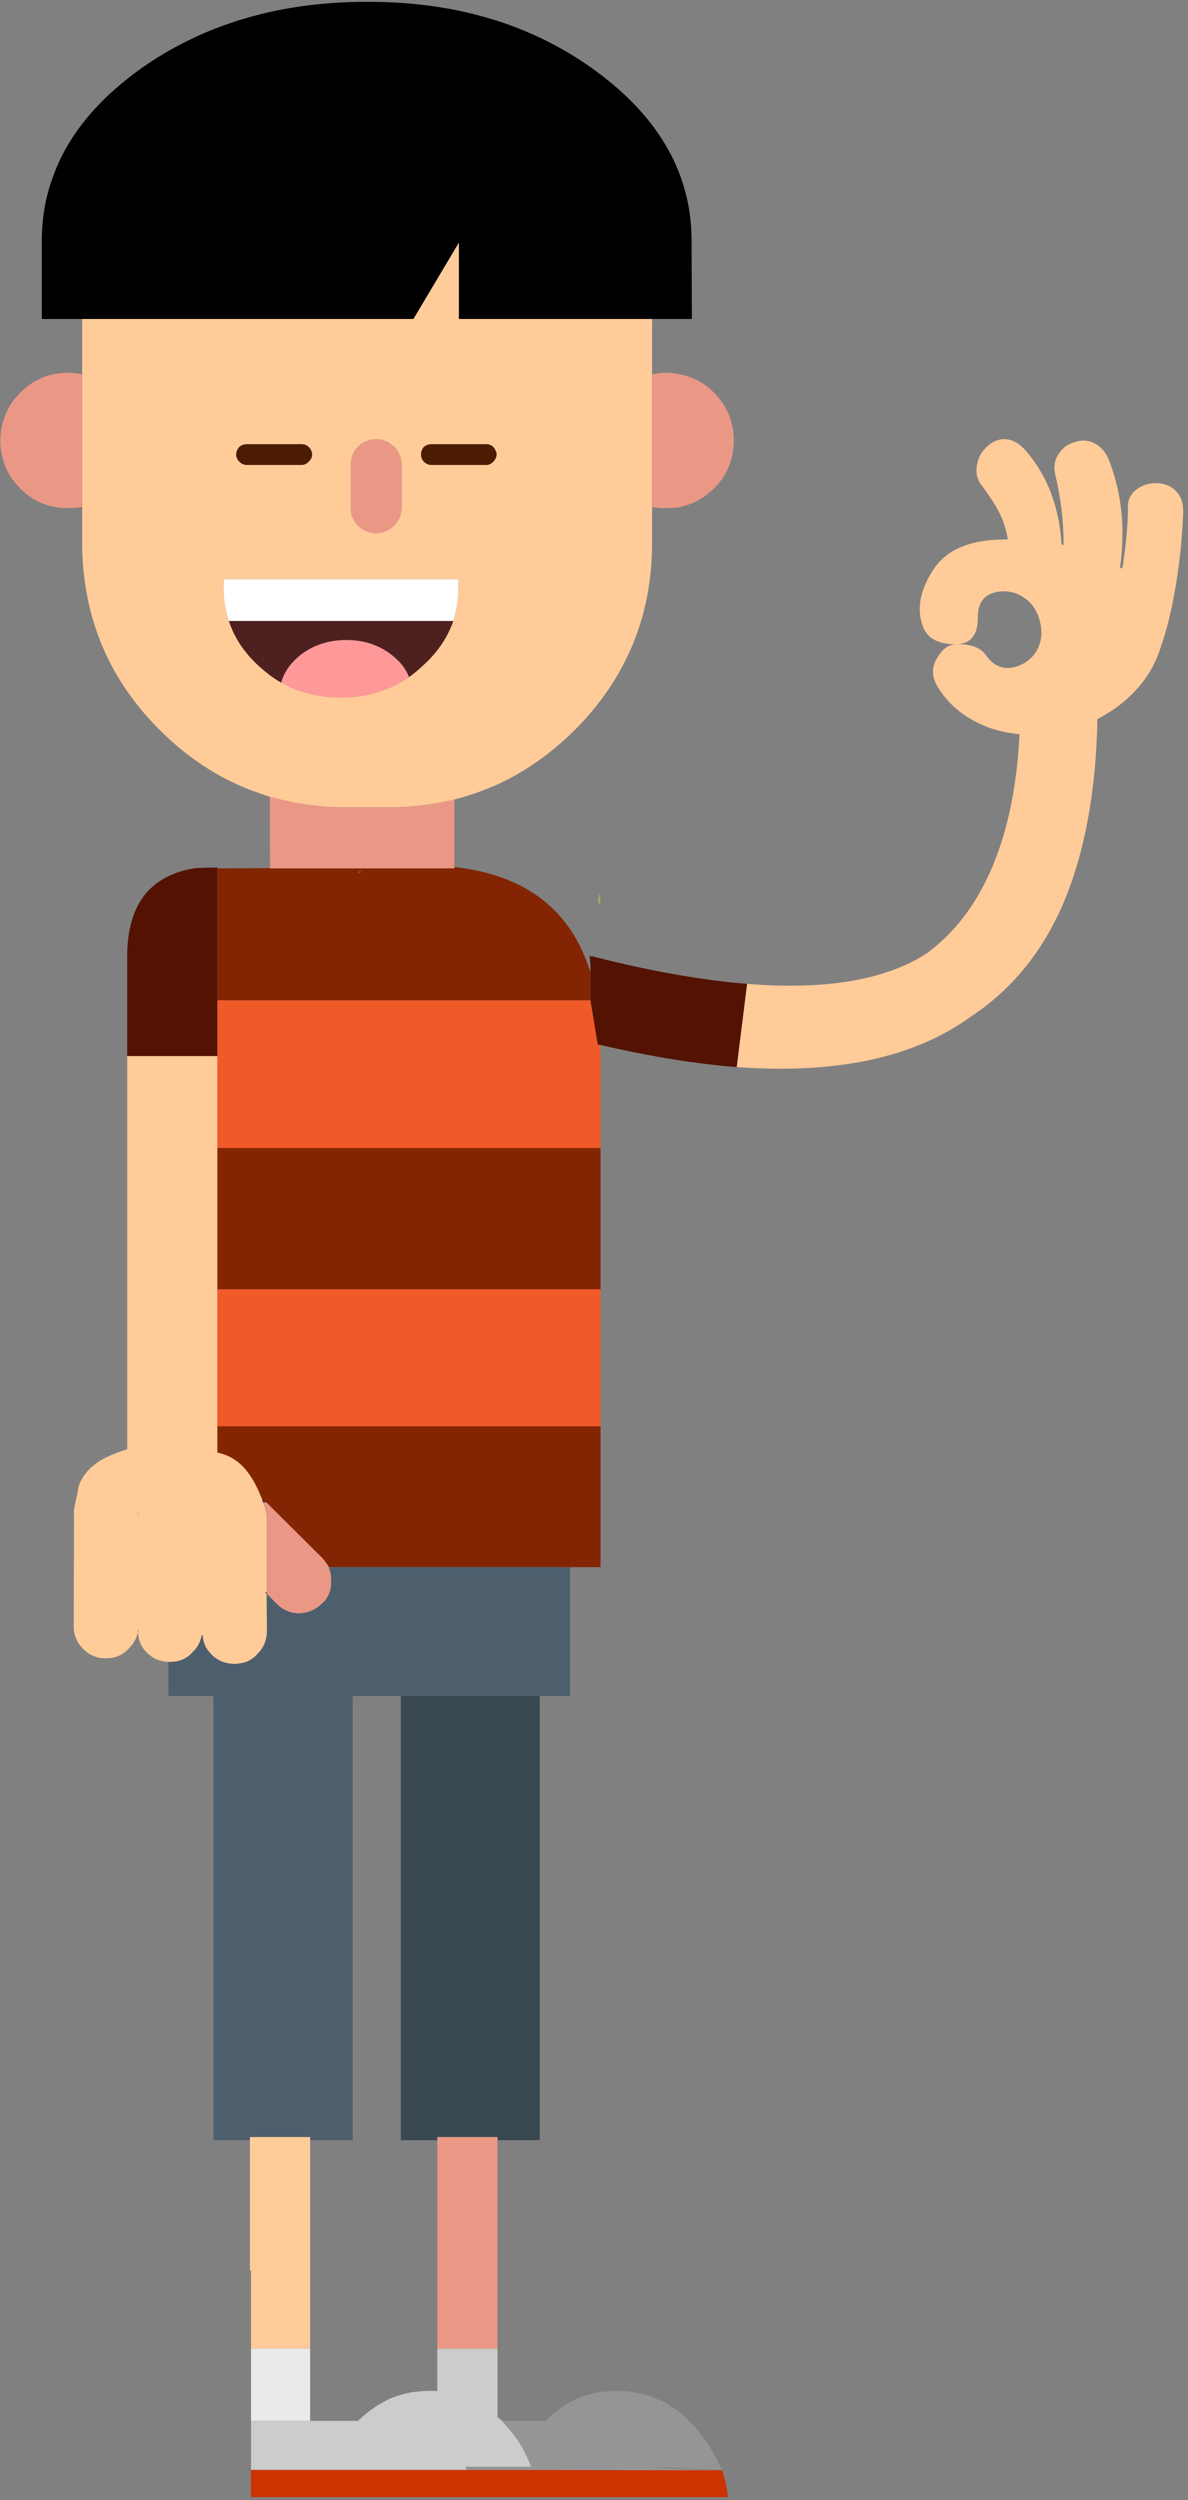 <?xml version="1.0" encoding="UTF-8" standalone="no"?>
<!DOCTYPE svg PUBLIC "-//W3C//DTD SVG 1.1//EN" "http://www.w3.org/Graphics/SVG/1.1/DTD/svg11.dtd">
<svg width="100%" height="100%" viewBox="0 0 212 446" version="1.1" xmlns="http://www.w3.org/2000/svg" xmlns:xlink="http://www.w3.org/1999/xlink" xml:space="preserve" style="fill-rule:evenodd;clip-rule:evenodd;stroke-linejoin:round;stroke-miterlimit:1.414;">
    <rect x="0" y="0" width="212" height="446" fill="#808080" stroke="none"/>
    <g transform="matrix(1,0,0,1,-4296,-65)">
        <g transform="matrix(1,0,0,1,0,-162)">
            <g id="Ninja-Male-3-OK-Hand" transform="matrix(1,0,0,1,4227.68,-87.135)">
                <path d="M174.791,326.905C163.445,318.559 149.801,314.41 133.757,314.46C124.811,314.46 116.614,315.76 109.117,318.359C103.17,320.408 97.722,323.257 92.724,326.905C85.277,332.403 80.279,338.651 77.78,345.648C76.43,349.246 75.781,353.045 75.781,357.093L75.781,371.038L142.104,371.038L150.201,357.443L150.201,371.038L191.784,371.038L191.734,357.093C191.734,345.298 186.086,335.252 174.791,326.905Z" style="fill-rule:nonzero;"/>
                <path d="M82.978,371.038L82.978,410.972C82.978,413.621 83.178,416.22 83.577,418.719C85.077,428.465 89.475,437.011 96.822,444.358C101.67,449.207 107.118,452.805 113.116,455.104C114.215,455.504 115.315,455.904 116.464,456.254C120.813,457.503 125.361,458.153 130.209,458.153L138.156,458.153C142.054,458.103 145.803,457.653 149.401,456.754C152.15,456.054 154.799,455.104 157.348,453.955C162.246,451.656 166.744,448.457 170.892,444.359C180.089,435.112 184.687,424.017 184.687,410.972L184.687,404.574L184.687,380.934L184.687,371.038L150.201,371.038L150.201,357.443L142.104,371.038L82.978,371.038ZM122.112,393.379C122.612,393.379 123.062,393.529 123.411,393.879C123.811,394.278 124.011,394.728 124.011,395.228C124.011,395.678 123.811,396.128 123.411,396.478C123.062,396.877 122.612,397.077 122.112,397.077L112.366,397.077C111.866,397.077 111.416,396.877 111.016,396.478C110.667,396.128 110.467,395.678 110.467,395.228C110.467,394.728 110.667,394.279 111.016,393.879C111.416,393.529 111.866,393.379 112.366,393.379L122.112,393.379ZM108.218,418.918C108.218,418.419 108.218,417.919 108.268,417.469L150.101,417.469C150.101,417.919 150.101,418.419 150.101,418.918C150.101,421.018 149.801,423.017 149.201,424.916C148.202,427.815 146.452,430.414 143.953,432.713C143.104,433.513 142.254,434.262 141.304,434.912C138.605,436.761 135.607,437.911 132.308,438.361C131.308,438.511 130.259,438.561 129.209,438.561C125.261,438.561 121.662,437.661 118.513,435.912C117.014,435.062 115.615,433.963 114.265,432.713C111.816,430.414 110.117,427.815 109.167,424.916C108.517,423.017 108.218,421.018 108.218,418.919L108.218,418.918ZM156.348,396.477C155.998,396.877 155.549,397.077 155.049,397.077L145.303,397.077C144.803,397.077 144.353,396.877 143.953,396.478C143.603,396.128 143.453,395.678 143.453,395.228C143.453,394.728 143.603,394.278 143.953,393.879C144.353,393.529 144.803,393.379 145.303,393.379L155.049,393.379C155.549,393.379 155.998,393.529 156.348,393.879C156.698,394.279 156.898,394.728 156.948,395.228C156.898,395.678 156.698,396.128 156.348,396.478L156.348,396.477ZM138.655,393.829C139.505,394.678 139.955,395.778 140.005,397.027L140.005,404.724C139.955,405.974 139.505,407.023 138.655,407.923C138.506,408.073 138.306,408.173 138.156,408.323C137.356,408.923 136.456,409.223 135.457,409.272C134.207,409.223 133.108,408.773 132.208,407.923C131.358,407.023 130.909,405.974 130.909,404.724L130.909,397.027C130.909,395.778 131.358,394.678 132.208,393.829C133.108,392.929 134.207,392.479 135.457,392.479C136.456,392.479 137.356,392.779 138.156,393.429C138.306,393.529 138.506,393.679 138.655,393.829Z" style="fill:rgb(255,203,153);fill-rule:nonzero;"/>
                <path d="M123.411,393.879C123.062,393.529 122.612,393.379 122.112,393.379L112.366,393.379C111.866,393.379 111.416,393.529 111.016,393.879C110.667,394.278 110.467,394.728 110.467,395.228C110.467,395.678 110.667,396.128 111.016,396.478C111.416,396.877 111.866,397.077 112.366,397.077L122.112,397.077C122.612,397.077 123.062,396.877 123.411,396.478C123.811,396.128 124.011,395.678 124.011,395.228C124.011,394.728 123.811,394.279 123.411,393.879Z" style="fill:rgb(75,28,2);fill-rule:nonzero;"/>
                <path d="M108.268,417.469C108.218,417.919 108.218,418.419 108.218,418.918C108.218,421.018 108.517,423.017 109.167,424.916L149.201,424.916C149.801,423.017 150.101,421.018 150.101,418.919C150.101,418.419 150.101,417.919 150.101,417.469L108.268,417.469Z" style="fill:white;fill-rule:nonzero;"/>
                <path d="M121.712,431.164C124.061,429.264 126.86,428.315 130.109,428.315C130.858,428.315 131.608,428.365 132.308,428.465C134.657,428.815 136.706,429.714 138.455,431.164C139.805,432.263 140.755,433.513 141.304,434.912C142.254,434.262 143.104,433.513 143.953,432.713C146.452,430.414 148.202,427.815 149.201,424.916L109.167,424.916C110.117,427.815 111.816,430.414 114.265,432.713C115.615,433.963 117.014,435.062 118.513,435.912C118.963,434.162 120.063,432.563 121.712,431.164Z" style="fill:rgb(79,32,32);fill-rule:nonzero;"/>
                <path d="M130.109,428.315C126.86,428.315 124.061,429.264 121.712,431.164C120.063,432.563 118.963,434.162 118.513,435.912C121.662,437.661 125.261,438.561 129.209,438.561C130.259,438.561 131.308,438.511 132.308,438.361C135.607,437.911 138.605,436.761 141.304,434.912C140.755,433.513 139.805,432.263 138.455,431.164C136.706,429.714 134.657,428.815 132.308,428.465C131.608,428.365 130.858,428.315 130.109,428.315Z" style="fill:rgb(255,153,153);fill-rule:nonzero;"/>
                <path d="M155.049,397.077C155.549,397.077 155.998,396.877 156.348,396.477C156.698,396.128 156.898,395.678 156.948,395.228C156.898,394.728 156.698,394.278 156.348,393.879C155.998,393.529 155.549,393.379 155.049,393.379L145.303,393.379C144.803,393.379 144.353,393.529 143.953,393.879C143.603,394.278 143.453,394.728 143.453,395.228C143.453,395.678 143.603,396.128 143.953,396.478C144.353,396.877 144.803,397.077 145.303,397.077L155.049,397.077Z" style="fill:rgb(75,28,2);fill-rule:nonzero;"/>
                <path d="M140.005,397.027C139.955,395.778 139.505,394.678 138.655,393.829C138.505,393.679 138.306,393.529 138.156,393.429C137.356,392.779 136.456,392.479 135.457,392.479C134.207,392.479 133.108,392.929 132.208,393.829C131.358,394.678 130.909,395.778 130.909,397.027L130.909,404.724C130.909,405.974 131.358,407.023 132.208,407.923C133.108,408.773 134.207,409.223 135.457,409.273C136.456,409.223 137.356,408.923 138.156,408.323C138.306,408.173 138.506,408.073 138.655,407.923C139.505,407.023 139.955,405.974 140.005,404.724L140.005,397.028L140.005,397.027Z" style="fill:rgb(234,152,133);fill-rule:nonzero;"/>
                <path d="M82.978,380.934C82.178,380.734 81.328,380.634 80.479,380.634C77.13,380.634 74.281,381.833 71.932,384.182C70.683,385.432 69.783,386.781 69.233,388.281C68.683,389.63 68.383,391.13 68.383,392.729C68.383,394.328 68.683,395.828 69.233,397.227C69.783,398.677 70.683,400.026 71.932,401.276C74.281,403.625 77.13,404.774 80.479,404.774C81.328,404.774 82.178,404.724 82.978,404.574L82.978,380.934Z" style="fill:rgb(234,152,133);fill-rule:nonzero;"/>
                <path d="M130.209,458.153C125.361,458.153 120.813,457.503 116.464,456.254L116.514,468.998L116.514,469.048L149.401,469.048L149.401,468.799L149.401,456.753C145.803,457.653 142.054,458.103 138.156,458.153C137.906,458.153 137.706,458.153 137.456,458.153L130.209,458.153Z" style="fill:rgb(234,152,133);fill-rule:nonzero;"/>
                <path d="M107.118,469.048L107.118,468.899C104.869,468.899 103.469,468.949 102.92,469.048C101.22,469.298 99.721,469.798 98.371,470.448C93.623,472.697 91.174,477.295 91.024,484.142L91.024,502.535L107.118,502.535L107.118,492.589L107.118,469.049L107.118,469.048Z" style="fill:rgb(83,18,2);fill-rule:nonzero;"/>
                <path d="M116.514,468.998L115.715,468.998L116.214,469.048C115.864,468.998 115.565,468.998 115.265,468.998L107.118,469.048L107.118,492.589L173.691,492.589L173.691,487.641C170.293,476.496 162.196,470.248 149.451,468.799L149.401,469.049L116.514,469.049L116.514,468.999L116.514,468.998ZM132.908,469.648C132.658,469.698 132.458,469.798 132.308,469.898L132.308,469.598L132.908,469.648ZM146.502,491.639L147.052,491.589C147.002,491.589 146.902,491.589 146.852,491.639C146.702,491.639 146.602,491.639 146.502,491.639Z" style="fill:rgb(131,37,3);fill-rule:nonzero;"/>
                <path d="M132.308,469.898C132.458,469.798 132.658,469.698 132.908,469.648L132.308,469.598L132.308,469.898Z" style="fill:rgb(109,129,34);fill-rule:nonzero;"/>
                <path d="M107.118,502.535L91.024,502.535L91.024,572.657C89.075,573.257 87.426,573.957 86.176,574.706C85.727,574.956 85.377,575.256 85.027,575.556C84.727,575.756 84.477,575.956 84.277,576.206C83.627,576.855 83.078,577.605 82.678,578.455C82.578,578.605 82.528,578.755 82.478,578.905C82.328,579.355 82.228,579.804 82.178,580.304C81.928,581.354 81.728,582.353 81.528,583.403C81.528,583.453 81.528,583.553 81.528,583.603C81.478,583.753 81.478,583.953 81.528,584.153L81.478,604.245C81.478,605.294 81.728,606.194 82.178,606.993C82.328,607.243 82.478,607.493 82.678,607.743C82.828,607.893 82.978,608.093 83.128,608.243C83.478,608.593 83.828,608.943 84.277,609.193C84.527,609.343 84.777,609.443 85.027,609.542C85.377,609.692 85.777,609.842 86.177,609.892C86.476,609.942 86.826,609.942 87.176,609.942L87.326,609.942C88.875,609.942 90.225,609.393 91.275,608.243C92.124,607.393 92.674,606.444 92.924,605.344C92.874,605.194 92.874,605.044 92.874,604.894C92.924,604.894 92.974,604.894 93.024,604.944C92.974,605.094 92.974,605.194 92.924,605.344C93.024,606.744 93.524,607.943 94.473,608.893C95.523,609.942 96.822,610.542 98.372,610.592L98.722,610.592C100.321,610.592 101.62,610.042 102.67,608.893C103.57,608.043 104.119,606.994 104.319,605.844C104.369,605.844 104.419,605.844 104.469,605.844C104.569,607.194 105.069,608.293 106.019,609.243C107.168,610.392 108.518,610.942 110.117,610.942L110.267,610.942C110.867,610.942 111.416,610.842 111.966,610.692C112.816,610.442 113.566,609.943 114.215,609.243C114.365,609.043 114.565,608.843 114.715,608.693C115.515,607.693 115.915,606.544 115.965,605.244L115.915,598.447C115.815,598.347 115.715,598.247 115.665,598.197L115.915,598.197L115.915,585.103C115.915,584.653 115.865,584.203 115.765,583.753C115.715,583.553 115.665,583.353 115.615,583.153C115.565,582.903 115.465,582.604 115.365,582.354C115.315,582.304 115.315,582.204 115.265,582.154C115.215,582.104 115.215,582.004 115.215,581.954L115.115,581.854C115.115,581.704 115.115,581.554 115.065,581.404L114.915,581.254L114.216,580.504L114.965,581.254C114.116,579.105 113.116,577.356 111.967,576.056C110.617,574.557 108.968,573.607 107.118,573.257L107.118,568.559L107.118,544.119L107.118,518.929L107.118,502.536L107.118,502.535ZM93.024,584.152C92.974,584.352 92.974,584.552 92.924,584.752C92.924,584.402 92.974,584.102 93.024,583.753C93.024,583.903 93.024,584.002 93.024,584.152Z" style="fill:rgb(255,203,153);fill-rule:nonzero;"/>
                <path d="M107.118,492.589L107.118,518.929L175.491,518.929L175.491,503.235C175.441,502.285 175.441,501.386 175.441,500.536C175.291,500.486 175.141,500.486 174.991,500.486L173.691,492.589L107.118,492.589Z" style="fill:rgb(240,90,40);fill-rule:nonzero;"/>
                <path d="M91.024,522.677L91.024,522.427L89.975,522.427L91.024,522.677Z" style="fill:rgb(165,109,72);fill-rule:nonzero;"/>
                <path d="M107.118,568.559L107.118,573.257C108.967,573.607 110.617,574.556 111.966,576.056C113.116,577.355 114.115,579.104 114.965,581.254L115.065,581.404C115.115,581.554 115.115,581.703 115.115,581.853L115.215,581.953C115.215,582.003 115.215,582.103 115.265,582.153L115.864,582.153L125.86,592.099C126.31,592.599 126.71,593.149 127.01,593.699L175.491,593.699L175.491,568.559L107.118,568.559Z" style="fill:rgb(131,37,3);fill-rule:nonzero;"/>
                <path d="M115.065,581.403L114.965,581.254L114.915,581.254L115.065,581.404L115.065,581.403Z" style="fill:rgb(153,153,255);fill-rule:nonzero;"/>
                <path d="M114.915,581.254L114.965,581.254L114.215,580.504L114.915,581.254Z" style="fill:rgb(152,172,87);fill-rule:nonzero;"/>
                <path d="M115.864,582.153L115.265,582.153C115.315,582.203 115.315,582.303 115.365,582.353L115.864,582.153Z" style="fill:rgb(153,153,204);fill-rule:nonzero;"/>
                <path d="M115.864,582.153L115.365,582.353C115.465,582.603 115.565,582.903 115.615,583.153C115.665,583.353 115.715,583.553 115.765,583.753C115.864,584.202 115.914,584.652 115.914,585.102L115.914,598.447L117.964,600.496C119.013,601.446 120.263,601.895 121.612,601.945C123.212,601.895 124.611,601.346 125.761,600.196L125.86,600.146C125.96,599.996 126.06,599.896 126.21,599.796C126.91,598.947 127.31,597.997 127.41,596.947L127.41,595.348C127.36,594.798 127.21,594.299 127.01,593.849C127.01,593.799 127.01,593.749 127.01,593.749L127.01,593.699C126.71,593.149 126.31,592.599 125.861,592.1L115.865,582.154L115.864,582.153Z" style="fill:rgb(234,152,133);fill-rule:nonzero;"/>
                <rect x="107.118" y="544.118" width="68.373" height="24.441" style="fill:rgb(240,90,40);fill-rule:nonzero;"/>
                <path d="M127.01,593.849C127.21,594.298 127.36,594.798 127.41,595.348L127.41,596.947C127.31,597.997 126.91,598.947 126.21,599.796C126.06,599.896 125.961,599.996 125.861,600.146L125.761,600.196C124.611,601.346 123.212,601.895 121.612,601.945C120.263,601.895 119.013,601.446 117.964,600.496L115.914,598.447L115.964,605.244C115.914,606.544 115.515,607.693 114.715,608.693C114.565,608.843 114.365,609.043 114.215,609.242C113.565,609.942 112.816,610.442 111.966,610.692C111.416,610.842 110.866,610.942 110.267,610.942L110.117,610.942C108.517,610.942 107.168,610.392 106.018,609.243C105.069,608.293 104.569,607.193 104.469,605.844C104.419,605.844 104.369,605.844 104.319,605.844C104.119,606.994 103.569,608.043 102.67,608.893C101.62,610.042 100.321,610.592 98.721,610.592L98.371,610.592L98.371,616.69L106.418,616.69L106.418,695.908L112.916,695.908L112.916,695.358L123.661,695.358L123.661,695.908L131.258,695.908L131.258,616.69L170.043,616.69L170.043,593.699L127.46,593.699L127.01,593.849Z" style="fill:rgb(77,95,109);fill-rule:nonzero;"/>
                <path d="M127.01,593.849L127.46,593.699L127.01,593.749C127.01,593.749 127.01,593.799 127.01,593.849Z" style="fill:rgb(136,188,236);fill-rule:nonzero;"/>
                <path d="M127.46,593.699L127.01,593.699L127.01,593.749L127.46,593.699Z" style="fill:rgb(1,0,40);fill-rule:nonzero;"/>
                <path d="M115.914,598.447L115.914,598.197L115.665,598.197C115.715,598.247 115.815,598.347 115.914,598.447Z" style="fill:rgb(1,0,40);fill-rule:nonzero;"/>
                <path d="M123.661,695.908L123.661,695.358L112.916,695.358L112.916,719.148L113.116,719.148L113.116,733.093L123.661,733.093L123.661,695.908Z" style="fill:rgb(255,203,153);fill-rule:nonzero;"/>
                <rect x="113.116" y="733.093" width="10.545" height="12.895" style="fill:rgb(234,234,234);fill-rule:nonzero;"/>
                <path d="M107.118,518.928L107.118,544.118L175.491,544.118L175.491,518.929L107.118,518.929L107.118,518.928Z" style="fill:rgb(131,37,3);fill-rule:nonzero;"/>
                <path d="M123.661,745.988L113.116,745.988L113.116,754.734L151.6,754.734C151.55,754.534 151.45,754.334 151.4,754.184L163.096,754.184C162.146,751.485 160.647,749.036 158.647,746.837C158.398,746.537 158.148,746.238 157.898,745.988C157.648,745.738 157.348,745.488 157.098,745.288L157.098,733.093L146.352,733.093L146.352,740.69C145.903,740.64 145.453,740.59 145.003,740.64C144.153,740.64 143.404,740.69 142.654,740.79C142.554,740.79 142.454,740.79 142.404,740.79C141.554,740.89 140.705,741.09 139.905,741.34C139.805,741.34 139.755,741.34 139.705,741.39C139.005,741.589 138.306,741.839 137.656,742.139C137.106,742.389 136.556,742.689 136.057,742.989C135.407,743.389 134.757,743.839 134.157,744.288C133.508,744.788 132.858,745.338 132.208,745.988L123.661,745.988Z" style="fill:rgb(204,204,204);fill-rule:nonzero;"/>
                <path d="M113.116,754.734L113.116,759.582L198.232,759.582C198.082,758.433 197.882,757.333 197.632,756.284C197.482,755.734 197.332,755.234 197.132,754.734L197.132,754.784L196.532,754.734L196.532,754.784L151.6,754.734L113.116,754.734Z" style="fill:rgb(204,51,0);fill-rule:nonzero;"/>
                <path d="M248.162,410.372C248.012,410.322 247.862,410.322 247.712,410.372C241.364,410.372 237.066,412.221 234.767,415.92C232.418,419.568 231.868,422.967 233.068,426.016C233.867,428.065 235.816,429.064 238.865,429.064C237.616,429.114 236.566,429.864 235.667,431.314C234.567,432.963 234.517,434.662 235.567,436.512C237.366,439.56 239.965,441.809 243.413,443.359C245.263,444.209 247.262,444.758 249.411,445.008C249.661,445.058 249.961,445.058 250.261,445.108C249.611,457.853 246.762,467.999 241.814,475.546C239.565,478.995 236.866,481.843 233.717,484.193C226.37,488.941 215.675,490.79 201.63,489.64L199.781,504.484C217.624,505.784 231.518,502.785 241.564,495.488C248.711,490.79 254.209,484.143 257.958,475.546C261.806,466.6 263.905,455.554 264.155,442.409C265.205,441.86 266.254,441.21 267.304,440.51C271.352,437.611 274.051,434.013 275.401,429.764C275.451,429.664 275.451,429.565 275.501,429.415C276.5,426.666 277.4,423.017 278.15,418.519C278.899,414.021 279.299,409.772 279.449,405.774C279.549,404.025 279.099,402.625 278.1,401.676C277.2,400.776 276.05,400.326 274.701,400.326C273.351,400.276 272.152,400.676 271.152,401.426C270.103,402.226 269.553,403.275 269.603,404.625C269.603,407.473 269.303,410.922 268.703,414.97C268.653,415.12 268.603,415.27 268.603,415.42C268.553,415.47 268.553,415.52 268.553,415.57C268.403,415.52 268.303,415.42 268.204,415.32C268.204,415.17 268.204,415.071 268.254,414.921C269.103,408.373 268.503,402.276 266.354,396.578C265.755,394.929 264.805,393.779 263.555,393.179C262.406,392.63 261.256,392.58 260.007,393.029C258.807,393.379 257.908,394.079 257.258,395.079C256.508,396.178 256.308,397.378 256.608,398.677C257.658,403.125 258.158,407.324 258.108,411.272C258.108,411.322 258.108,411.322 258.108,411.372C258.008,411.322 257.908,411.322 257.758,411.272C257.358,404.625 255.259,399.077 251.46,394.629C250.311,393.279 249.061,392.53 247.712,392.48C246.512,392.43 245.413,392.88 244.413,393.829C243.463,394.729 242.864,395.828 242.664,397.078C242.414,398.427 242.664,399.627 243.463,400.676C245.263,403.075 246.512,405.075 247.162,406.724C247.612,407.774 247.912,408.973 248.162,410.223C248.162,410.273 248.162,410.323 248.162,410.373L248.162,410.372ZM242.814,424.216C242.814,421.468 244.113,419.968 246.662,419.668C248.311,419.468 249.811,419.868 251.16,420.818C252.51,421.767 253.409,423.117 253.859,424.866C254.309,426.466 254.259,427.965 253.709,429.414C253.06,431.014 251.86,432.163 250.211,432.863C247.762,433.813 245.812,433.213 244.263,431.014C243.313,429.664 241.614,429.015 239.165,429.065C241.614,428.915 242.864,427.315 242.814,424.217L242.814,424.216Z" style="fill:rgb(255,203,153);fill-rule:nonzero;"/>
                <path d="M187.186,380.634C186.336,380.634 185.487,380.734 184.687,380.934L184.687,404.574C185.487,404.724 186.336,404.774 187.186,404.774C188.036,404.774 188.885,404.724 189.735,404.574C190.435,404.424 191.134,404.175 191.784,403.925C193.234,403.325 194.533,402.425 195.733,401.276C198.082,398.927 199.231,396.078 199.281,392.729C199.231,389.38 198.082,386.532 195.733,384.183C194.533,382.983 193.234,382.083 191.784,381.534C191.134,381.284 190.435,381.084 189.735,380.934C188.885,380.734 188.036,380.634 187.186,380.634Z" style="fill:rgb(234,152,133);fill-rule:nonzero;"/>
                <path d="M173.491,484.592C173.491,484.642 173.491,484.742 173.541,484.792L174.041,484.742C173.841,484.692 173.641,484.642 173.491,484.592Z" style="fill:rgb(120,63,46);fill-rule:nonzero;"/>
                <path d="M174.041,484.742L173.541,484.792C173.591,485.242 173.641,485.742 173.691,486.292L173.691,492.589L174.991,500.486C175.141,500.486 175.291,500.486 175.441,500.536C182.738,502.235 189.585,503.435 195.982,504.135C197.232,504.284 198.531,504.384 199.781,504.484L201.63,489.64C200.431,489.54 199.231,489.44 197.982,489.291C190.834,488.491 182.838,486.991 174.041,484.742Z" style="fill:rgb(83,18,2);fill-rule:nonzero;"/>
                <path d="M149.451,468.799L149.401,468.799L149.401,469.048L149.451,468.799Z" style="fill:rgb(153,153,204);fill-rule:nonzero;"/>
                <path d="M164.645,616.689L139.855,616.689L139.855,695.908L146.352,695.908L146.352,695.358L157.098,695.358L157.098,695.908L164.645,695.908L164.645,616.689Z" style="fill:rgb(56,71,80);fill-rule:nonzero;"/>
                <path d="M157.098,695.908L157.098,695.358L146.352,695.358L146.352,733.093L157.098,733.093L157.098,695.908Z" style="fill:rgb(234,152,133);fill-rule:nonzero;"/>
                <path d="M197.132,754.734C195.783,751.685 194.083,749.036 192.084,746.837C191.834,746.537 191.534,746.238 191.284,745.988C190.735,745.388 190.135,744.838 189.535,744.388C189.485,744.388 189.485,744.388 189.435,744.338C188.335,743.489 187.186,742.789 185.986,742.239C185.836,742.189 185.737,742.139 185.637,742.089C184.187,741.439 182.638,741.04 180.988,740.84C180.938,740.79 180.888,740.79 180.838,740.79C180.039,740.69 179.239,740.64 178.439,740.64C178.04,740.64 177.64,740.64 177.29,740.64C176.89,740.69 176.49,740.74 176.09,740.79C175.99,740.79 175.89,740.79 175.84,740.79C174.991,740.89 174.141,741.09 173.341,741.34L173.292,741.34C173.242,741.34 173.192,741.34 173.142,741.39C172.592,741.539 172.092,741.689 171.642,741.889C171.442,741.939 171.242,742.039 171.092,742.139C170.543,742.389 169.993,742.689 169.493,742.989C168.144,743.789 166.844,744.788 165.645,745.988L157.898,745.988C158.148,746.238 158.397,746.538 158.647,746.837C160.647,749.037 162.146,751.486 163.096,754.185L151.4,754.185C151.45,754.335 151.55,754.534 151.6,754.734L196.532,754.784C189.485,754.584 185.587,754.385 184.937,754.185L196.532,754.734L197.132,754.784L197.132,754.734Z" style="fill:rgb(149,149,149);fill-rule:nonzero;"/>
                <path d="M175.441,473.297C174.891,474.546 174.891,475.296 175.441,475.446L175.441,473.297Z" style="fill:rgb(152,172,87);fill-rule:nonzero;"/>
            </g>
        </g>
    </g>
</svg>
